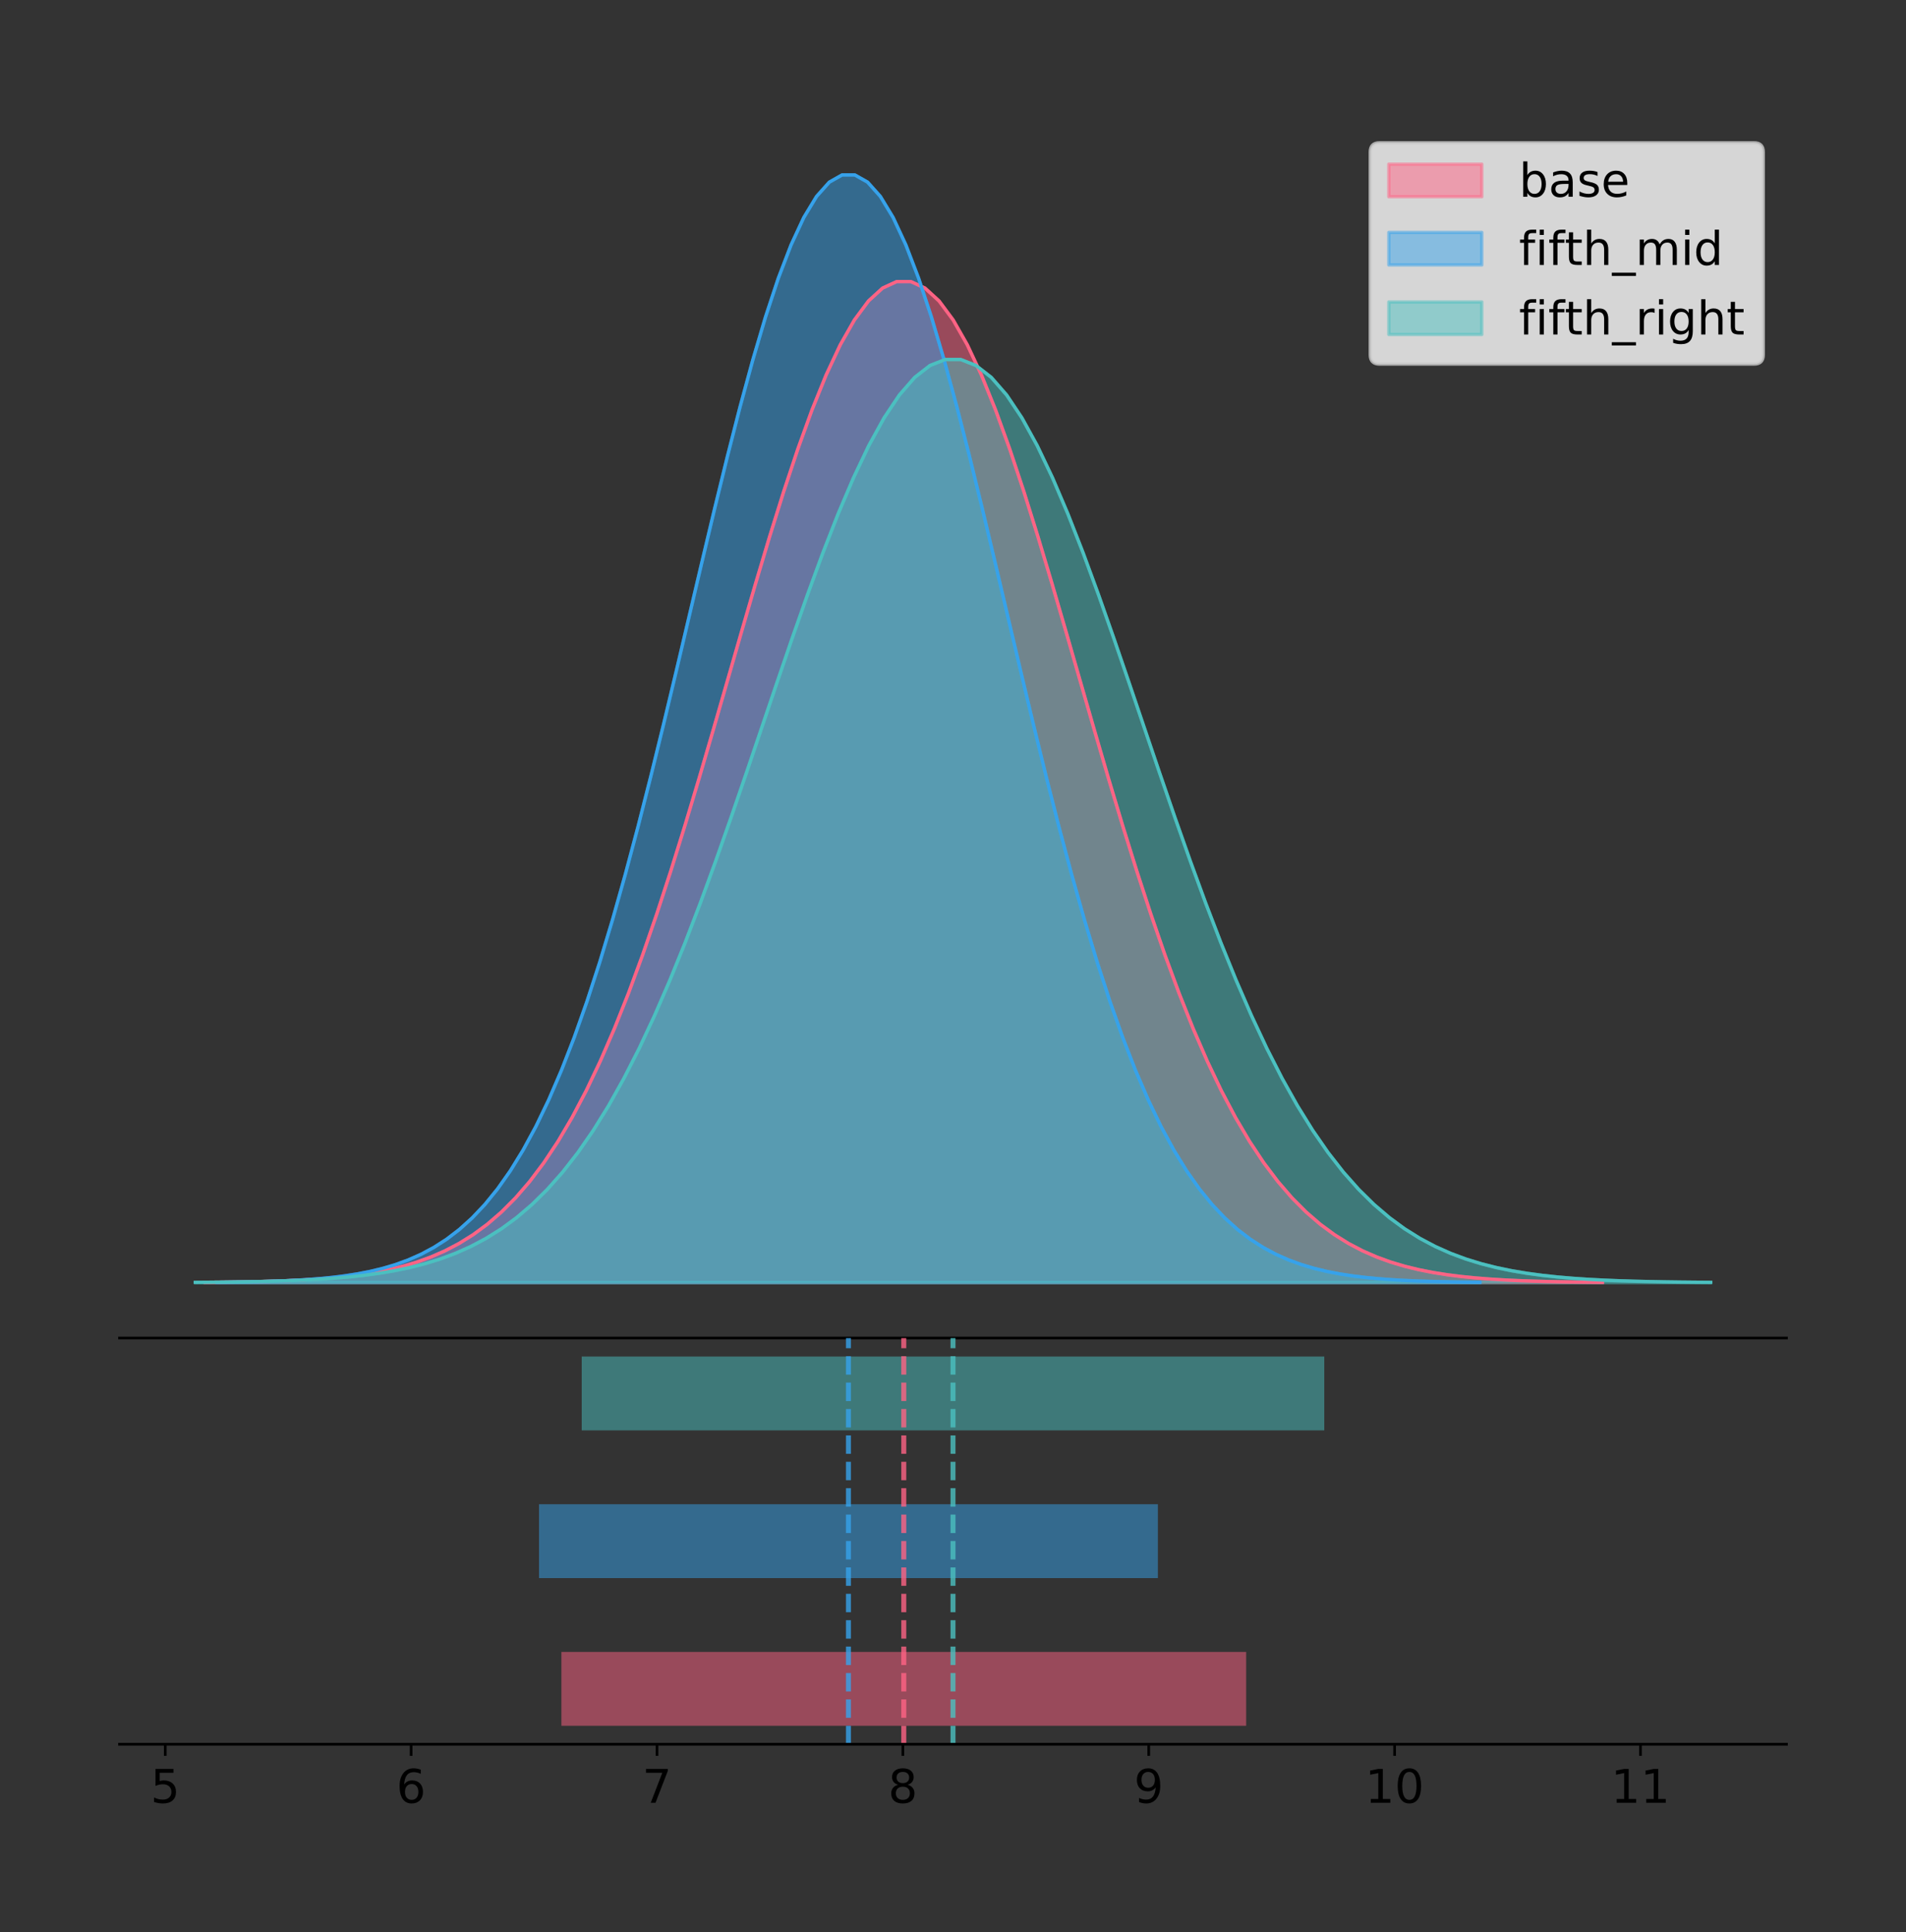 <?xml version="1.0" encoding="utf-8" standalone="no"?>
<!DOCTYPE svg PUBLIC "-//W3C//DTD SVG 1.1//EN"
  "http://www.w3.org/Graphics/SVG/1.1/DTD/svg11.dtd">
<!-- Created with matplotlib (https://matplotlib.org/) -->
<svg height="581.789pt" version="1.1" viewBox="0 0 574.2 581.789" width="574.2pt" xmlns="http://www.w3.org/2000/svg" xmlns:xlink="http://www.w3.org/1999/xlink">
 <rect x="0" y="0" width="574.2" height="581.789" fill="#333333" stroke="none"/>
 <defs>
  <style type="text/css">
*{stroke-linecap:butt;stroke-linejoin:round;}
  </style>
 </defs>
 <g id="figure_1">
  <g id="patch_1">
   <path d="M 0 581.789 
L 574.2 581.789 
L 574.2 0 
L 0 0 
z
" style="fill:none;"/>
  </g>
  <g id="axes_1">
   <g id="patch_2">
    <path d="M 36 402.93 
L 538.2 402.93 
L 538.2 36 
L 36 36 
z
" style="fill:none;"/>
   </g>
   <g id="PolyCollection_1">
    <defs>
     <path d="M 61.764 -195.538 
L 61.764 -195.639 
L 66.017 -195.677 
L 70.269 -195.729 
L 74.522 -195.797 
L 78.775 -195.888 
L 83.027 -196.008 
L 87.28 -196.164 
L 91.533 -196.367 
L 95.785 -196.628 
L 100.038 -196.963 
L 104.291 -197.388 
L 108.543 -197.925 
L 112.796 -198.597 
L 117.049 -199.433 
L 121.301 -200.465 
L 125.554 -201.731 
L 129.807 -203.27 
L 134.059 -205.129 
L 138.312 -207.358 
L 142.565 -210.01 
L 146.817 -213.142 
L 151.07 -216.812 
L 155.323 -221.08 
L 159.575 -226.005 
L 163.828 -231.643 
L 168.081 -238.045 
L 172.333 -245.257 
L 176.586 -253.314 
L 180.839 -262.24 
L 185.091 -272.044 
L 189.344 -282.717 
L 193.597 -294.233 
L 197.849 -306.543 
L 202.102 -319.575 
L 206.355 -333.236 
L 210.607 -347.406 
L 214.86 -361.944 
L 219.113 -376.687 
L 223.365 -391.453 
L 227.618 -406.043 
L 231.871 -420.247 
L 236.123 -433.849 
L 240.376 -446.629 
L 244.629 -458.373 
L 248.881 -468.875 
L 253.134 -477.947 
L 257.387 -485.421 
L 261.639 -491.155 
L 265.892 -495.041 
L 270.145 -497.003 
L 274.397 -497.003 
L 278.65 -495.041 
L 282.903 -491.155 
L 287.155 -485.421 
L 291.408 -477.947 
L 295.661 -468.875 
L 299.913 -458.373 
L 304.166 -446.629 
L 308.419 -433.849 
L 312.671 -420.247 
L 316.924 -406.043 
L 321.177 -391.453 
L 325.429 -376.687 
L 329.682 -361.944 
L 333.935 -347.406 
L 338.187 -333.236 
L 342.44 -319.575 
L 346.693 -306.543 
L 350.945 -294.233 
L 355.198 -282.717 
L 359.451 -272.044 
L 363.703 -262.24 
L 367.956 -253.314 
L 372.209 -245.257 
L 376.461 -238.045 
L 380.714 -231.643 
L 384.967 -226.005 
L 389.219 -221.08 
L 393.472 -216.812 
L 397.725 -213.142 
L 401.977 -210.01 
L 406.23 -207.358 
L 410.483 -205.129 
L 414.735 -203.27 
L 418.988 -201.731 
L 423.241 -200.465 
L 427.493 -199.433 
L 431.746 -198.597 
L 435.999 -197.925 
L 440.251 -197.388 
L 444.504 -196.963 
L 448.757 -196.628 
L 453.009 -196.367 
L 457.262 -196.164 
L 461.515 -196.008 
L 465.767 -195.888 
L 470.02 -195.797 
L 474.273 -195.729 
L 478.525 -195.677 
L 482.778 -195.639 
L 482.778 -195.538 
L 482.778 -195.538 
L 478.525 -195.538 
L 474.273 -195.538 
L 470.02 -195.538 
L 465.767 -195.538 
L 461.515 -195.538 
L 457.262 -195.538 
L 453.009 -195.538 
L 448.757 -195.538 
L 444.504 -195.538 
L 440.251 -195.538 
L 435.999 -195.538 
L 431.746 -195.538 
L 427.493 -195.538 
L 423.241 -195.538 
L 418.988 -195.538 
L 414.735 -195.538 
L 410.483 -195.538 
L 406.23 -195.538 
L 401.977 -195.538 
L 397.725 -195.538 
L 393.472 -195.538 
L 389.219 -195.538 
L 384.967 -195.538 
L 380.714 -195.538 
L 376.461 -195.538 
L 372.209 -195.538 
L 367.956 -195.538 
L 363.703 -195.538 
L 359.451 -195.538 
L 355.198 -195.538 
L 350.945 -195.538 
L 346.693 -195.538 
L 342.44 -195.538 
L 338.187 -195.538 
L 333.935 -195.538 
L 329.682 -195.538 
L 325.429 -195.538 
L 321.177 -195.538 
L 316.924 -195.538 
L 312.671 -195.538 
L 308.419 -195.538 
L 304.166 -195.538 
L 299.913 -195.538 
L 295.661 -195.538 
L 291.408 -195.538 
L 287.155 -195.538 
L 282.903 -195.538 
L 278.65 -195.538 
L 274.397 -195.538 
L 270.145 -195.538 
L 265.892 -195.538 
L 261.639 -195.538 
L 257.387 -195.538 
L 253.134 -195.538 
L 248.881 -195.538 
L 244.629 -195.538 
L 240.376 -195.538 
L 236.123 -195.538 
L 231.871 -195.538 
L 227.618 -195.538 
L 223.365 -195.538 
L 219.113 -195.538 
L 214.86 -195.538 
L 210.607 -195.538 
L 206.355 -195.538 
L 202.102 -195.538 
L 197.849 -195.538 
L 193.597 -195.538 
L 189.344 -195.538 
L 185.091 -195.538 
L 180.839 -195.538 
L 176.586 -195.538 
L 172.333 -195.538 
L 168.081 -195.538 
L 163.828 -195.538 
L 159.575 -195.538 
L 155.323 -195.538 
L 151.07 -195.538 
L 146.817 -195.538 
L 142.565 -195.538 
L 138.312 -195.538 
L 134.059 -195.538 
L 129.807 -195.538 
L 125.554 -195.538 
L 121.301 -195.538 
L 117.049 -195.538 
L 112.796 -195.538 
L 108.543 -195.538 
L 104.291 -195.538 
L 100.038 -195.538 
L 95.785 -195.538 
L 91.533 -195.538 
L 87.28 -195.538 
L 83.027 -195.538 
L 78.775 -195.538 
L 74.522 -195.538 
L 70.269 -195.538 
L 66.017 -195.538 
L 61.764 -195.538 
z
" id="m294e0a0d36" style="stroke:#ff6384;stroke-opacity:0.5;"/>
    </defs>
    <g clip-path="url(#p2e81d66674)">
     <use style="fill:#ff6384;fill-opacity:0.5;stroke:#ff6384;stroke-opacity:0.5;" x="0" xlink:href="#m294e0a0d36" y="581.789"/>
    </g>
   </g>
   <g id="PolyCollection_2">
    <defs>
     <path d="M 65.36 -195.538 
L 65.36 -195.65 
L 69.203 -195.692 
L 73.047 -195.749 
L 76.89 -195.825 
L 80.733 -195.925 
L 84.577 -196.058 
L 88.42 -196.23 
L 92.263 -196.455 
L 96.107 -196.744 
L 99.95 -197.115 
L 103.793 -197.585 
L 107.637 -198.179 
L 111.48 -198.923 
L 115.323 -199.848 
L 119.167 -200.99 
L 123.01 -202.39 
L 126.853 -204.093 
L 130.697 -206.151 
L 134.54 -208.617 
L 138.383 -211.552 
L 142.227 -215.017 
L 146.07 -219.078 
L 149.913 -223.801 
L 153.757 -229.25 
L 157.6 -235.488 
L 161.443 -242.572 
L 165.287 -250.552 
L 169.13 -259.468 
L 172.973 -269.344 
L 176.817 -280.192 
L 180.66 -292.002 
L 184.503 -304.744 
L 188.347 -318.365 
L 192.19 -332.786 
L 196.033 -347.901 
L 199.877 -363.58 
L 203.72 -379.667 
L 207.563 -395.98 
L 211.407 -412.318 
L 215.25 -428.462 
L 219.093 -444.18 
L 222.937 -459.23 
L 226.78 -473.372 
L 230.623 -486.366 
L 234.467 -497.987 
L 238.31 -508.025 
L 242.153 -516.294 
L 245.997 -522.64 
L 249.84 -526.94 
L 253.683 -529.111 
L 257.527 -529.111 
L 261.37 -526.94 
L 265.213 -522.64 
L 269.057 -516.294 
L 272.9 -508.025 
L 276.743 -497.987 
L 280.587 -486.366 
L 284.43 -473.372 
L 288.273 -459.23 
L 292.117 -444.18 
L 295.96 -428.462 
L 299.803 -412.318 
L 303.647 -395.98 
L 307.49 -379.667 
L 311.333 -363.58 
L 315.177 -347.901 
L 319.02 -332.786 
L 322.864 -318.365 
L 326.707 -304.744 
L 330.55 -292.002 
L 334.394 -280.192 
L 338.237 -269.344 
L 342.08 -259.468 
L 345.924 -250.552 
L 349.767 -242.572 
L 353.61 -235.488 
L 357.454 -229.25 
L 361.297 -223.801 
L 365.14 -219.078 
L 368.984 -215.017 
L 372.827 -211.552 
L 376.67 -208.617 
L 380.514 -206.151 
L 384.357 -204.093 
L 388.2 -202.39 
L 392.044 -200.99 
L 395.887 -199.848 
L 399.73 -198.923 
L 403.574 -198.179 
L 407.417 -197.585 
L 411.26 -197.115 
L 415.104 -196.744 
L 418.947 -196.455 
L 422.79 -196.23 
L 426.634 -196.058 
L 430.477 -195.925 
L 434.32 -195.825 
L 438.164 -195.749 
L 442.007 -195.692 
L 445.85 -195.65 
L 445.85 -195.538 
L 445.85 -195.538 
L 442.007 -195.538 
L 438.164 -195.538 
L 434.32 -195.538 
L 430.477 -195.538 
L 426.634 -195.538 
L 422.79 -195.538 
L 418.947 -195.538 
L 415.104 -195.538 
L 411.26 -195.538 
L 407.417 -195.538 
L 403.574 -195.538 
L 399.73 -195.538 
L 395.887 -195.538 
L 392.044 -195.538 
L 388.2 -195.538 
L 384.357 -195.538 
L 380.514 -195.538 
L 376.67 -195.538 
L 372.827 -195.538 
L 368.984 -195.538 
L 365.14 -195.538 
L 361.297 -195.538 
L 357.454 -195.538 
L 353.61 -195.538 
L 349.767 -195.538 
L 345.924 -195.538 
L 342.08 -195.538 
L 338.237 -195.538 
L 334.394 -195.538 
L 330.55 -195.538 
L 326.707 -195.538 
L 322.864 -195.538 
L 319.02 -195.538 
L 315.177 -195.538 
L 311.333 -195.538 
L 307.49 -195.538 
L 303.647 -195.538 
L 299.803 -195.538 
L 295.96 -195.538 
L 292.117 -195.538 
L 288.273 -195.538 
L 284.43 -195.538 
L 280.587 -195.538 
L 276.743 -195.538 
L 272.9 -195.538 
L 269.057 -195.538 
L 265.213 -195.538 
L 261.37 -195.538 
L 257.527 -195.538 
L 253.683 -195.538 
L 249.84 -195.538 
L 245.997 -195.538 
L 242.153 -195.538 
L 238.31 -195.538 
L 234.467 -195.538 
L 230.623 -195.538 
L 226.78 -195.538 
L 222.937 -195.538 
L 219.093 -195.538 
L 215.25 -195.538 
L 211.407 -195.538 
L 207.563 -195.538 
L 203.72 -195.538 
L 199.877 -195.538 
L 196.033 -195.538 
L 192.19 -195.538 
L 188.347 -195.538 
L 184.503 -195.538 
L 180.66 -195.538 
L 176.817 -195.538 
L 172.973 -195.538 
L 169.13 -195.538 
L 165.287 -195.538 
L 161.443 -195.538 
L 157.6 -195.538 
L 153.757 -195.538 
L 149.913 -195.538 
L 146.07 -195.538 
L 142.227 -195.538 
L 138.383 -195.538 
L 134.54 -195.538 
L 130.697 -195.538 
L 126.853 -195.538 
L 123.01 -195.538 
L 119.167 -195.538 
L 115.323 -195.538 
L 111.48 -195.538 
L 107.637 -195.538 
L 103.793 -195.538 
L 99.95 -195.538 
L 96.107 -195.538 
L 92.263 -195.538 
L 88.42 -195.538 
L 84.577 -195.538 
L 80.733 -195.538 
L 76.89 -195.538 
L 73.047 -195.538 
L 69.203 -195.538 
L 65.36 -195.538 
z
" id="m275ec0fa7c" style="stroke:#36a2eb;stroke-opacity:0.5;"/>
    </defs>
    <g clip-path="url(#p2e81d66674)">
     <use style="fill:#36a2eb;fill-opacity:0.5;stroke:#36a2eb;stroke-opacity:0.5;" x="0" xlink:href="#m275ec0fa7c" y="581.789"/>
    </g>
   </g>
   <g id="PolyCollection_3">
    <defs>
     <path d="M 58.827 -195.538 
L 58.827 -195.631 
L 63.439 -195.667 
L 68.05 -195.714 
L 72.662 -195.777 
L 77.274 -195.861 
L 81.885 -195.971 
L 86.497 -196.115 
L 91.108 -196.302 
L 95.72 -196.543 
L 100.331 -196.852 
L 104.943 -197.244 
L 109.555 -197.739 
L 114.166 -198.359 
L 118.778 -199.13 
L 123.389 -200.082 
L 128.001 -201.249 
L 132.612 -202.668 
L 137.224 -204.383 
L 141.836 -206.438 
L 146.447 -208.884 
L 151.059 -211.772 
L 155.67 -215.157 
L 160.282 -219.092 
L 164.893 -223.634 
L 169.505 -228.833 
L 174.117 -234.737 
L 178.728 -241.388 
L 183.34 -248.818 
L 187.951 -257.049 
L 192.563 -266.09 
L 197.174 -275.932 
L 201.786 -286.552 
L 206.398 -297.904 
L 211.009 -309.922 
L 215.621 -322.519 
L 220.232 -335.587 
L 224.844 -348.993 
L 229.455 -362.589 
L 234.067 -376.205 
L 238.679 -389.66 
L 243.29 -402.759 
L 247.902 -415.302 
L 252.513 -427.088 
L 257.125 -437.918 
L 261.736 -447.602 
L 266.348 -455.968 
L 270.96 -462.86 
L 275.571 -468.148 
L 280.183 -471.732 
L 284.794 -473.542 
L 289.406 -473.542 
L 294.017 -471.732 
L 298.629 -468.148 
L 303.24 -462.86 
L 307.852 -455.968 
L 312.464 -447.602 
L 317.075 -437.918 
L 321.687 -427.088 
L 326.298 -415.302 
L 330.91 -402.759 
L 335.521 -389.66 
L 340.133 -376.205 
L 344.745 -362.589 
L 349.356 -348.993 
L 353.968 -335.587 
L 358.579 -322.519 
L 363.191 -309.922 
L 367.802 -297.904 
L 372.414 -286.552 
L 377.026 -275.932 
L 381.637 -266.09 
L 386.249 -257.049 
L 390.86 -248.818 
L 395.472 -241.388 
L 400.083 -234.737 
L 404.695 -228.833 
L 409.307 -223.634 
L 413.918 -219.092 
L 418.53 -215.157 
L 423.141 -211.772 
L 427.753 -208.884 
L 432.364 -206.438 
L 436.976 -204.383 
L 441.588 -202.668 
L 446.199 -201.249 
L 450.811 -200.082 
L 455.422 -199.13 
L 460.034 -198.359 
L 464.645 -197.739 
L 469.257 -197.244 
L 473.869 -196.852 
L 478.48 -196.543 
L 483.092 -196.302 
L 487.703 -196.115 
L 492.315 -195.971 
L 496.926 -195.861 
L 501.538 -195.777 
L 506.15 -195.714 
L 510.761 -195.667 
L 515.373 -195.631 
L 515.373 -195.538 
L 515.373 -195.538 
L 510.761 -195.538 
L 506.15 -195.538 
L 501.538 -195.538 
L 496.926 -195.538 
L 492.315 -195.538 
L 487.703 -195.538 
L 483.092 -195.538 
L 478.48 -195.538 
L 473.869 -195.538 
L 469.257 -195.538 
L 464.645 -195.538 
L 460.034 -195.538 
L 455.422 -195.538 
L 450.811 -195.538 
L 446.199 -195.538 
L 441.588 -195.538 
L 436.976 -195.538 
L 432.364 -195.538 
L 427.753 -195.538 
L 423.141 -195.538 
L 418.53 -195.538 
L 413.918 -195.538 
L 409.307 -195.538 
L 404.695 -195.538 
L 400.083 -195.538 
L 395.472 -195.538 
L 390.86 -195.538 
L 386.249 -195.538 
L 381.637 -195.538 
L 377.026 -195.538 
L 372.414 -195.538 
L 367.802 -195.538 
L 363.191 -195.538 
L 358.579 -195.538 
L 353.968 -195.538 
L 349.356 -195.538 
L 344.745 -195.538 
L 340.133 -195.538 
L 335.521 -195.538 
L 330.91 -195.538 
L 326.298 -195.538 
L 321.687 -195.538 
L 317.075 -195.538 
L 312.464 -195.538 
L 307.852 -195.538 
L 303.24 -195.538 
L 298.629 -195.538 
L 294.017 -195.538 
L 289.406 -195.538 
L 284.794 -195.538 
L 280.183 -195.538 
L 275.571 -195.538 
L 270.96 -195.538 
L 266.348 -195.538 
L 261.736 -195.538 
L 257.125 -195.538 
L 252.513 -195.538 
L 247.902 -195.538 
L 243.29 -195.538 
L 238.679 -195.538 
L 234.067 -195.538 
L 229.455 -195.538 
L 224.844 -195.538 
L 220.232 -195.538 
L 215.621 -195.538 
L 211.009 -195.538 
L 206.398 -195.538 
L 201.786 -195.538 
L 197.174 -195.538 
L 192.563 -195.538 
L 187.951 -195.538 
L 183.34 -195.538 
L 178.728 -195.538 
L 174.117 -195.538 
L 169.505 -195.538 
L 164.893 -195.538 
L 160.282 -195.538 
L 155.67 -195.538 
L 151.059 -195.538 
L 146.447 -195.538 
L 141.836 -195.538 
L 137.224 -195.538 
L 132.612 -195.538 
L 128.001 -195.538 
L 123.389 -195.538 
L 118.778 -195.538 
L 114.166 -195.538 
L 109.555 -195.538 
L 104.943 -195.538 
L 100.331 -195.538 
L 95.72 -195.538 
L 91.108 -195.538 
L 86.497 -195.538 
L 81.885 -195.538 
L 77.274 -195.538 
L 72.662 -195.538 
L 68.05 -195.538 
L 63.439 -195.538 
L 58.827 -195.538 
z
" id="mfcdd543116" style="stroke:#4bc0c0;stroke-opacity:0.5;"/>
    </defs>
    <g clip-path="url(#p2e81d66674)">
     <use style="fill:#4bc0c0;fill-opacity:0.5;stroke:#4bc0c0;stroke-opacity:0.5;" x="0" xlink:href="#mfcdd543116" y="581.789"/>
    </g>
   </g>
   <g id="line2d_1">
    <path clip-path="url(#p2e81d66674)" d="M 61.764 386.15 
L 66.017 386.112 
L 70.269 386.061 
L 74.522 385.992 
L 78.775 385.901 
L 83.027 385.782 
L 87.28 385.626 
L 91.533 385.423 
L 95.785 385.161 
L 100.038 384.826 
L 104.291 384.401 
L 108.543 383.865 
L 112.796 383.192 
L 117.049 382.356 
L 121.301 381.324 
L 125.554 380.059 
L 129.807 378.519 
L 134.059 376.66 
L 138.312 374.431 
L 142.565 371.779 
L 146.817 368.647 
L 151.07 364.977 
L 155.323 360.709 
L 159.575 355.784 
L 163.828 350.147 
L 168.081 343.744 
L 172.333 336.532 
L 176.586 328.475 
L 180.839 319.549 
L 185.091 309.746 
L 189.344 299.072 
L 193.597 287.556 
L 197.849 275.247 
L 202.102 262.214 
L 206.355 248.554 
L 210.607 234.383 
L 214.86 219.845 
L 219.113 205.102 
L 223.365 190.337 
L 227.618 175.747 
L 231.871 161.542 
L 236.123 147.94 
L 240.376 135.16 
L 244.629 123.416 
L 248.881 112.914 
L 253.134 103.842 
L 257.387 96.369 
L 261.639 90.634 
L 265.892 86.748 
L 270.145 84.786 
L 274.397 84.786 
L 278.65 86.748 
L 282.903 90.634 
L 287.155 96.369 
L 291.408 103.842 
L 295.661 112.914 
L 299.913 123.416 
L 304.166 135.16 
L 308.419 147.94 
L 312.671 161.542 
L 316.924 175.747 
L 321.177 190.337 
L 325.429 205.102 
L 329.682 219.845 
L 333.935 234.383 
L 338.187 248.554 
L 342.44 262.214 
L 346.693 275.247 
L 350.945 287.556 
L 355.198 299.072 
L 359.451 309.746 
L 363.703 319.549 
L 367.956 328.475 
L 372.209 336.532 
L 376.461 343.744 
L 380.714 350.147 
L 384.967 355.784 
L 389.219 360.709 
L 393.472 364.977 
L 397.725 368.647 
L 401.977 371.779 
L 406.23 374.431 
L 410.483 376.66 
L 414.735 378.519 
L 418.988 380.059 
L 423.241 381.324 
L 427.493 382.356 
L 431.746 383.192 
L 435.999 383.865 
L 440.251 384.401 
L 444.504 384.826 
L 448.757 385.161 
L 453.009 385.423 
L 457.262 385.626 
L 461.515 385.782 
L 465.767 385.901 
L 470.02 385.992 
L 474.273 386.061 
L 478.525 386.112 
L 482.778 386.15 
" style="fill:none;stroke:#ff6384;stroke-linecap:square;"/>
   </g>
   <g id="line2d_2">
    <path clip-path="url(#p2e81d66674)" d="M 65.36 386.139 
L 69.203 386.097 
L 73.047 386.04 
L 76.89 385.965 
L 80.733 385.864 
L 84.577 385.732 
L 88.42 385.559 
L 92.263 385.334 
L 96.107 385.045 
L 99.95 384.675 
L 103.793 384.204 
L 107.637 383.61 
L 111.48 382.867 
L 115.323 381.941 
L 119.167 380.799 
L 123.01 379.399 
L 126.853 377.696 
L 130.697 375.639 
L 134.54 373.172 
L 138.383 370.238 
L 142.227 366.772 
L 146.07 362.711 
L 149.913 357.989 
L 153.757 352.539 
L 157.6 346.301 
L 161.443 339.217 
L 165.287 331.237 
L 169.13 322.322 
L 172.973 312.445 
L 176.817 301.597 
L 180.66 289.787 
L 184.503 277.045 
L 188.347 263.424 
L 192.19 249.004 
L 196.033 233.888 
L 199.877 218.209 
L 203.72 202.123 
L 207.563 185.809 
L 211.407 169.471 
L 215.25 153.327 
L 219.093 137.61 
L 222.937 122.559 
L 226.78 108.418 
L 230.623 95.423 
L 234.467 83.803 
L 238.31 73.765 
L 242.153 65.495 
L 245.997 59.15 
L 249.84 54.85 
L 253.683 52.679 
L 257.527 52.679 
L 261.37 54.85 
L 265.213 59.15 
L 269.057 65.495 
L 272.9 73.765 
L 276.743 83.803 
L 280.587 95.423 
L 284.43 108.418 
L 288.273 122.559 
L 292.117 137.61 
L 295.96 153.327 
L 299.803 169.471 
L 303.647 185.809 
L 307.49 202.123 
L 311.333 218.209 
L 315.177 233.888 
L 319.02 249.004 
L 322.864 263.424 
L 326.707 277.045 
L 330.55 289.787 
L 334.394 301.597 
L 338.237 312.445 
L 342.08 322.322 
L 345.924 331.237 
L 349.767 339.217 
L 353.61 346.301 
L 357.454 352.539 
L 361.297 357.989 
L 365.14 362.711 
L 368.984 366.772 
L 372.827 370.238 
L 376.67 373.172 
L 380.514 375.639 
L 384.357 377.696 
L 388.2 379.399 
L 392.044 380.799 
L 395.887 381.941 
L 399.73 382.867 
L 403.574 383.61 
L 407.417 384.204 
L 411.26 384.675 
L 415.104 385.045 
L 418.947 385.334 
L 422.79 385.559 
L 426.634 385.732 
L 430.477 385.864 
L 434.32 385.965 
L 438.164 386.04 
L 442.007 386.097 
L 445.85 386.139 
" style="fill:none;stroke:#36a2eb;stroke-linecap:square;"/>
   </g>
   <g id="line2d_3">
    <path clip-path="url(#p2e81d66674)" d="M 58.827 386.158 
L 63.439 386.123 
L 68.05 386.076 
L 72.662 386.012 
L 77.274 385.929 
L 81.885 385.818 
L 86.497 385.674 
L 91.108 385.487 
L 95.72 385.246 
L 100.331 384.937 
L 104.943 384.545 
L 109.555 384.05 
L 114.166 383.43 
L 118.778 382.659 
L 123.389 381.708 
L 128.001 380.541 
L 132.612 379.121 
L 137.224 377.407 
L 141.836 375.351 
L 146.447 372.905 
L 151.059 370.017 
L 155.67 366.633 
L 160.282 362.697 
L 164.893 358.155 
L 169.505 352.957 
L 174.117 347.052 
L 178.728 340.402 
L 183.34 332.972 
L 187.951 324.74 
L 192.563 315.7 
L 197.174 305.857 
L 201.786 295.237 
L 206.398 283.886 
L 211.009 271.867 
L 215.621 259.27 
L 220.232 246.203 
L 224.844 232.796 
L 229.455 219.201 
L 234.067 205.584 
L 238.679 192.129 
L 243.29 179.03 
L 247.902 166.487 
L 252.513 154.702 
L 257.125 143.872 
L 261.736 134.187 
L 266.348 125.821 
L 270.96 118.929 
L 275.571 113.641 
L 280.183 110.057 
L 284.794 108.248 
L 289.406 108.248 
L 294.017 110.057 
L 298.629 113.641 
L 303.24 118.929 
L 307.852 125.821 
L 312.464 134.187 
L 317.075 143.872 
L 321.687 154.702 
L 326.298 166.487 
L 330.91 179.03 
L 335.521 192.129 
L 340.133 205.584 
L 344.745 219.201 
L 349.356 232.796 
L 353.968 246.203 
L 358.579 259.27 
L 363.191 271.867 
L 367.802 283.886 
L 372.414 295.237 
L 377.026 305.857 
L 381.637 315.7 
L 386.249 324.74 
L 390.86 332.972 
L 395.472 340.402 
L 400.083 347.052 
L 404.695 352.957 
L 409.307 358.155 
L 413.918 362.697 
L 418.53 366.633 
L 423.141 370.017 
L 427.753 372.905 
L 432.364 375.351 
L 436.976 377.407 
L 441.588 379.121 
L 446.199 380.541 
L 450.811 381.708 
L 455.422 382.659 
L 460.034 383.43 
L 464.645 384.05 
L 469.257 384.545 
L 473.869 384.937 
L 478.48 385.246 
L 483.092 385.487 
L 487.703 385.674 
L 492.315 385.818 
L 496.926 385.929 
L 501.538 386.012 
L 506.15 386.076 
L 510.761 386.123 
L 515.373 386.158 
" style="fill:none;stroke:#4bc0c0;stroke-linecap:square;"/>
   </g>
   <g id="patch_3">
    <path d="M 36 402.93 
L 538.2 402.93 
" style="fill:none;stroke:#000000;stroke-linecap:square;stroke-linejoin:miter;stroke-width:0.8;"/>
   </g>
   <g id="legend_1">
    <g id="patch_4">
     <path d="M 415.602 109.627 
L 528.4 109.627 
Q 531.2 109.627 531.2 106.827 
L 531.2 45.8 
Q 531.2 43 528.4 43 
L 415.602 43 
Q 412.802 43 412.802 45.8 
L 412.802 106.827 
Q 412.802 109.627 415.602 109.627 
z
" style="fill:#ffffff;opacity:0.8;stroke:#cccccc;stroke-linejoin:miter;"/>
    </g>
    <g id="patch_5">
     <path d="M 418.402 59.238 
L 446.402 59.238 
L 446.402 49.438 
L 418.402 49.438 
z
" style="fill:#ff6384;opacity:0.5;stroke:#ff6384;stroke-linejoin:miter;"/>
    </g>
    <g id="text_1">
     <!-- base -->
     <defs>
      <path d="M 48.688 27.297 
Q 48.688 37.203 44.609 42.844 
Q 40.531 48.484 33.406 48.484 
Q 26.266 48.484 22.188 42.844 
Q 18.109 37.203 18.109 27.297 
Q 18.109 17.391 22.188 11.75 
Q 26.266 6.109 33.406 6.109 
Q 40.531 6.109 44.609 11.75 
Q 48.688 17.391 48.688 27.297 
z
M 18.109 46.391 
Q 20.953 51.266 25.266 53.625 
Q 29.594 56 35.594 56 
Q 45.562 56 51.781 48.094 
Q 58.016 40.188 58.016 27.297 
Q 58.016 14.406 51.781 6.484 
Q 45.562 -1.422 35.594 -1.422 
Q 29.594 -1.422 25.266 0.953 
Q 20.953 3.328 18.109 8.203 
L 18.109 0 
L 9.078 0 
L 9.078 75.984 
L 18.109 75.984 
z
" id="DejaVuSans-98"/>
      <path d="M 34.281 27.484 
Q 23.391 27.484 19.188 25 
Q 14.984 22.516 14.984 16.5 
Q 14.984 11.719 18.141 8.906 
Q 21.297 6.109 26.703 6.109 
Q 34.188 6.109 38.703 11.406 
Q 43.219 16.703 43.219 25.484 
L 43.219 27.484 
z
M 52.203 31.203 
L 52.203 0 
L 43.219 0 
L 43.219 8.297 
Q 40.141 3.328 35.547 0.953 
Q 30.953 -1.422 24.312 -1.422 
Q 15.922 -1.422 10.953 3.297 
Q 6 8.016 6 15.922 
Q 6 25.141 12.172 29.828 
Q 18.359 34.516 30.609 34.516 
L 43.219 34.516 
L 43.219 35.406 
Q 43.219 41.609 39.141 45 
Q 35.062 48.391 27.688 48.391 
Q 23 48.391 18.547 47.266 
Q 14.109 46.141 10.016 43.891 
L 10.016 52.203 
Q 14.938 54.109 19.578 55.047 
Q 24.219 56 28.609 56 
Q 40.484 56 46.344 49.844 
Q 52.203 43.703 52.203 31.203 
z
" id="DejaVuSans-97"/>
      <path d="M 44.281 53.078 
L 44.281 44.578 
Q 40.484 46.531 36.375 47.5 
Q 32.281 48.484 27.875 48.484 
Q 21.188 48.484 17.844 46.438 
Q 14.5 44.391 14.5 40.281 
Q 14.5 37.156 16.891 35.375 
Q 19.281 33.594 26.516 31.984 
L 29.594 31.297 
Q 39.156 29.25 43.188 25.516 
Q 47.219 21.781 47.219 15.094 
Q 47.219 7.469 41.188 3.016 
Q 35.156 -1.422 24.609 -1.422 
Q 20.219 -1.422 15.453 -0.562 
Q 10.688 0.297 5.422 2 
L 5.422 11.281 
Q 10.406 8.688 15.234 7.391 
Q 20.062 6.109 24.812 6.109 
Q 31.156 6.109 34.562 8.281 
Q 37.984 10.453 37.984 14.406 
Q 37.984 18.062 35.516 20.016 
Q 33.062 21.969 24.703 23.781 
L 21.578 24.516 
Q 13.234 26.266 9.516 29.906 
Q 5.812 33.547 5.812 39.891 
Q 5.812 47.609 11.281 51.797 
Q 16.75 56 26.812 56 
Q 31.781 56 36.172 55.266 
Q 40.578 54.547 44.281 53.078 
z
" id="DejaVuSans-115"/>
      <path d="M 56.203 29.594 
L 56.203 25.203 
L 14.891 25.203 
Q 15.484 15.922 20.484 11.062 
Q 25.484 6.203 34.422 6.203 
Q 39.594 6.203 44.453 7.469 
Q 49.312 8.734 54.109 11.281 
L 54.109 2.781 
Q 49.266 0.734 44.188 -0.344 
Q 39.109 -1.422 33.891 -1.422 
Q 20.797 -1.422 13.156 6.188 
Q 5.516 13.812 5.516 26.812 
Q 5.516 40.234 12.766 48.109 
Q 20.016 56 32.328 56 
Q 43.359 56 49.781 48.891 
Q 56.203 41.797 56.203 29.594 
z
M 47.219 32.234 
Q 47.125 39.594 43.094 43.984 
Q 39.062 48.391 32.422 48.391 
Q 24.906 48.391 20.391 44.141 
Q 15.875 39.891 15.188 32.172 
z
" id="DejaVuSans-101"/>
     </defs>
     <g transform="translate(457.602 59.238)scale(0.14 -0.14)">
      <use xlink:href="#DejaVuSans-98"/>
      <use x="63.477" xlink:href="#DejaVuSans-97"/>
      <use x="124.756" xlink:href="#DejaVuSans-115"/>
      <use x="176.855" xlink:href="#DejaVuSans-101"/>
     </g>
    </g>
    <g id="patch_6">
     <path d="M 418.402 79.787 
L 446.402 79.787 
L 446.402 69.987 
L 418.402 69.987 
z
" style="fill:#36a2eb;opacity:0.5;stroke:#36a2eb;stroke-linejoin:miter;"/>
    </g>
    <g id="text_2">
     <!-- fifth_mid -->
     <defs>
      <path d="M 37.109 75.984 
L 37.109 68.5 
L 28.516 68.5 
Q 23.688 68.5 21.797 66.547 
Q 19.922 64.594 19.922 59.516 
L 19.922 54.688 
L 34.719 54.688 
L 34.719 47.703 
L 19.922 47.703 
L 19.922 0 
L 10.891 0 
L 10.891 47.703 
L 2.297 47.703 
L 2.297 54.688 
L 10.891 54.688 
L 10.891 58.5 
Q 10.891 67.625 15.141 71.797 
Q 19.391 75.984 28.609 75.984 
z
" id="DejaVuSans-102"/>
      <path d="M 9.422 54.688 
L 18.406 54.688 
L 18.406 0 
L 9.422 0 
z
M 9.422 75.984 
L 18.406 75.984 
L 18.406 64.594 
L 9.422 64.594 
z
" id="DejaVuSans-105"/>
      <path d="M 18.312 70.219 
L 18.312 54.688 
L 36.812 54.688 
L 36.812 47.703 
L 18.312 47.703 
L 18.312 18.016 
Q 18.312 11.328 20.141 9.422 
Q 21.969 7.516 27.594 7.516 
L 36.812 7.516 
L 36.812 0 
L 27.594 0 
Q 17.188 0 13.234 3.875 
Q 9.281 7.766 9.281 18.016 
L 9.281 47.703 
L 2.688 47.703 
L 2.688 54.688 
L 9.281 54.688 
L 9.281 70.219 
z
" id="DejaVuSans-116"/>
      <path d="M 54.891 33.016 
L 54.891 0 
L 45.906 0 
L 45.906 32.719 
Q 45.906 40.484 42.875 44.328 
Q 39.844 48.188 33.797 48.188 
Q 26.516 48.188 22.312 43.547 
Q 18.109 38.922 18.109 30.906 
L 18.109 0 
L 9.078 0 
L 9.078 75.984 
L 18.109 75.984 
L 18.109 46.188 
Q 21.344 51.125 25.703 53.562 
Q 30.078 56 35.797 56 
Q 45.219 56 50.047 50.172 
Q 54.891 44.344 54.891 33.016 
z
" id="DejaVuSans-104"/>
      <path d="M 50.984 -16.609 
L 50.984 -23.578 
L -0.984 -23.578 
L -0.984 -16.609 
z
" id="DejaVuSans-95"/>
      <path d="M 52 44.188 
Q 55.375 50.25 60.062 53.125 
Q 64.75 56 71.094 56 
Q 79.641 56 84.281 50.016 
Q 88.922 44.047 88.922 33.016 
L 88.922 0 
L 79.891 0 
L 79.891 32.719 
Q 79.891 40.578 77.094 44.375 
Q 74.312 48.188 68.609 48.188 
Q 61.625 48.188 57.562 43.547 
Q 53.516 38.922 53.516 30.906 
L 53.516 0 
L 44.484 0 
L 44.484 32.719 
Q 44.484 40.625 41.703 44.406 
Q 38.922 48.188 33.109 48.188 
Q 26.219 48.188 22.156 43.531 
Q 18.109 38.875 18.109 30.906 
L 18.109 0 
L 9.078 0 
L 9.078 54.688 
L 18.109 54.688 
L 18.109 46.188 
Q 21.188 51.219 25.484 53.609 
Q 29.781 56 35.688 56 
Q 41.656 56 45.828 52.969 
Q 50 49.953 52 44.188 
z
" id="DejaVuSans-109"/>
      <path d="M 45.406 46.391 
L 45.406 75.984 
L 54.391 75.984 
L 54.391 0 
L 45.406 0 
L 45.406 8.203 
Q 42.578 3.328 38.25 0.953 
Q 33.938 -1.422 27.875 -1.422 
Q 17.969 -1.422 11.734 6.484 
Q 5.516 14.406 5.516 27.297 
Q 5.516 40.188 11.734 48.094 
Q 17.969 56 27.875 56 
Q 33.938 56 38.25 53.625 
Q 42.578 51.266 45.406 46.391 
z
M 14.797 27.297 
Q 14.797 17.391 18.875 11.75 
Q 22.953 6.109 30.078 6.109 
Q 37.203 6.109 41.297 11.75 
Q 45.406 17.391 45.406 27.297 
Q 45.406 37.203 41.297 42.844 
Q 37.203 48.484 30.078 48.484 
Q 22.953 48.484 18.875 42.844 
Q 14.797 37.203 14.797 27.297 
z
" id="DejaVuSans-100"/>
     </defs>
     <g transform="translate(457.602 79.787)scale(0.14 -0.14)">
      <use xlink:href="#DejaVuSans-102"/>
      <use x="35.205" xlink:href="#DejaVuSans-105"/>
      <use x="62.988" xlink:href="#DejaVuSans-102"/>
      <use x="98.178" xlink:href="#DejaVuSans-116"/>
      <use x="137.387" xlink:href="#DejaVuSans-104"/>
      <use x="200.766" xlink:href="#DejaVuSans-95"/>
      <use x="250.766" xlink:href="#DejaVuSans-109"/>
      <use x="348.178" xlink:href="#DejaVuSans-105"/>
      <use x="375.961" xlink:href="#DejaVuSans-100"/>
     </g>
    </g>
    <g id="patch_7">
     <path d="M 418.402 100.726 
L 446.402 100.726 
L 446.402 90.926 
L 418.402 90.926 
z
" style="fill:#4bc0c0;opacity:0.5;stroke:#4bc0c0;stroke-linejoin:miter;"/>
    </g>
    <g id="text_3">
     <!-- fifth_right -->
     <defs>
      <path d="M 41.109 46.297 
Q 39.594 47.172 37.812 47.578 
Q 36.031 48 33.891 48 
Q 26.266 48 22.188 43.047 
Q 18.109 38.094 18.109 28.812 
L 18.109 0 
L 9.078 0 
L 9.078 54.688 
L 18.109 54.688 
L 18.109 46.188 
Q 20.953 51.172 25.484 53.578 
Q 30.031 56 36.531 56 
Q 37.453 56 38.578 55.875 
Q 39.703 55.766 41.062 55.516 
z
" id="DejaVuSans-114"/>
      <path d="M 45.406 27.984 
Q 45.406 37.75 41.375 43.109 
Q 37.359 48.484 30.078 48.484 
Q 22.859 48.484 18.828 43.109 
Q 14.797 37.75 14.797 27.984 
Q 14.797 18.266 18.828 12.891 
Q 22.859 7.516 30.078 7.516 
Q 37.359 7.516 41.375 12.891 
Q 45.406 18.266 45.406 27.984 
z
M 54.391 6.781 
Q 54.391 -7.172 48.188 -13.984 
Q 42 -20.797 29.203 -20.797 
Q 24.469 -20.797 20.266 -20.094 
Q 16.062 -19.391 12.109 -17.922 
L 12.109 -9.188 
Q 16.062 -11.328 19.922 -12.344 
Q 23.781 -13.375 27.781 -13.375 
Q 36.625 -13.375 41.016 -8.766 
Q 45.406 -4.156 45.406 5.172 
L 45.406 9.625 
Q 42.625 4.781 38.281 2.391 
Q 33.938 0 27.875 0 
Q 17.828 0 11.672 7.656 
Q 5.516 15.328 5.516 27.984 
Q 5.516 40.672 11.672 48.328 
Q 17.828 56 27.875 56 
Q 33.938 56 38.281 53.609 
Q 42.625 51.219 45.406 46.391 
L 45.406 54.688 
L 54.391 54.688 
z
" id="DejaVuSans-103"/>
     </defs>
     <g transform="translate(457.602 100.726)scale(0.14 -0.14)">
      <use xlink:href="#DejaVuSans-102"/>
      <use x="35.205" xlink:href="#DejaVuSans-105"/>
      <use x="62.988" xlink:href="#DejaVuSans-102"/>
      <use x="98.178" xlink:href="#DejaVuSans-116"/>
      <use x="137.387" xlink:href="#DejaVuSans-104"/>
      <use x="200.766" xlink:href="#DejaVuSans-95"/>
      <use x="250.766" xlink:href="#DejaVuSans-114"/>
      <use x="291.879" xlink:href="#DejaVuSans-105"/>
      <use x="319.662" xlink:href="#DejaVuSans-103"/>
      <use x="383.139" xlink:href="#DejaVuSans-104"/>
      <use x="446.518" xlink:href="#DejaVuSans-116"/>
     </g>
    </g>
   </g>
  </g>
  <g id="axes_2">
   <g id="patch_8">
    <path d="M 36 525.24 
L 538.2 525.24 
L 538.2 402.93 
L 36 402.93 
z
" style="fill:none;"/>
   </g>
   <g id="patch_9">
    <path clip-path="url(#p36ba37791f)" d="M 169.123 519.68 
L 375.42 519.68 
L 375.42 497.442 
L 169.123 497.442 
z
" style="fill:#ff6384;opacity:0.5;"/>
   </g>
   <g id="patch_10">
    <path clip-path="url(#p36ba37791f)" d="M 162.385 475.204 
L 348.825 475.204 
L 348.825 452.966 
L 162.385 452.966 
z
" style="fill:#36a2eb;opacity:0.5;"/>
   </g>
   <g id="patch_11">
    <path clip-path="url(#p36ba37791f)" d="M 175.246 430.728 
L 398.954 430.728 
L 398.954 408.49 
L 175.246 408.49 
z
" style="fill:#4bc0c0;opacity:0.5;"/>
   </g>
   <g id="matplotlib.axis_1">
    <g id="xtick_1">
     <g id="line2d_4">
      <defs>
       <path d="M 0 0 
L 0 3.5 
" id="m4a766a5485" style="stroke:#000000;stroke-width:0.8;"/>
      </defs>
      <g>
       <use style="stroke:#000000;stroke-width:0.8;" x="49.785" xlink:href="#m4a766a5485" y="525.24"/>
      </g>
     </g>
     <g id="text_4">
      <!-- 5 -->
      <defs>
       <path d="M 10.797 72.906 
L 49.516 72.906 
L 49.516 64.594 
L 19.828 64.594 
L 19.828 46.734 
Q 21.969 47.469 24.109 47.828 
Q 26.266 48.188 28.422 48.188 
Q 40.625 48.188 47.75 41.5 
Q 54.891 34.812 54.891 23.391 
Q 54.891 11.625 47.562 5.094 
Q 40.234 -1.422 26.906 -1.422 
Q 22.312 -1.422 17.547 -0.641 
Q 12.797 0.141 7.719 1.703 
L 7.719 11.625 
Q 12.109 9.234 16.797 8.062 
Q 21.484 6.891 26.703 6.891 
Q 35.156 6.891 40.078 11.328 
Q 45.016 15.766 45.016 23.391 
Q 45.016 31 40.078 35.438 
Q 35.156 39.891 26.703 39.891 
Q 22.75 39.891 18.812 39.016 
Q 14.891 38.141 10.797 36.281 
z
" id="DejaVuSans-53"/>
      </defs>
      <g transform="translate(45.331 542.878)scale(0.14 -0.14)">
       <use xlink:href="#DejaVuSans-53"/>
      </g>
     </g>
    </g>
    <g id="xtick_2">
     <g id="line2d_5">
      <g>
       <use style="stroke:#000000;stroke-width:0.8;" x="123.855" xlink:href="#m4a766a5485" y="525.24"/>
      </g>
     </g>
     <g id="text_5">
      <!-- 6 -->
      <defs>
       <path d="M 33.016 40.375 
Q 26.375 40.375 22.484 35.828 
Q 18.609 31.297 18.609 23.391 
Q 18.609 15.531 22.484 10.953 
Q 26.375 6.391 33.016 6.391 
Q 39.656 6.391 43.531 10.953 
Q 47.406 15.531 47.406 23.391 
Q 47.406 31.297 43.531 35.828 
Q 39.656 40.375 33.016 40.375 
z
M 52.594 71.297 
L 52.594 62.312 
Q 48.875 64.062 45.094 64.984 
Q 41.312 65.922 37.594 65.922 
Q 27.828 65.922 22.672 59.328 
Q 17.531 52.734 16.797 39.406 
Q 19.672 43.656 24.016 45.922 
Q 28.375 48.188 33.594 48.188 
Q 44.578 48.188 50.953 41.516 
Q 57.328 34.859 57.328 23.391 
Q 57.328 12.156 50.688 5.359 
Q 44.047 -1.422 33.016 -1.422 
Q 20.359 -1.422 13.672 8.266 
Q 6.984 17.969 6.984 36.375 
Q 6.984 53.656 15.188 63.938 
Q 23.391 74.219 37.203 74.219 
Q 40.922 74.219 44.703 73.484 
Q 48.484 72.75 52.594 71.297 
z
" id="DejaVuSans-54"/>
      </defs>
      <g transform="translate(119.402 542.878)scale(0.14 -0.14)">
       <use xlink:href="#DejaVuSans-54"/>
      </g>
     </g>
    </g>
    <g id="xtick_3">
     <g id="line2d_6">
      <g>
       <use style="stroke:#000000;stroke-width:0.8;" x="197.926" xlink:href="#m4a766a5485" y="525.24"/>
      </g>
     </g>
     <g id="text_6">
      <!-- 7 -->
      <defs>
       <path d="M 8.203 72.906 
L 55.078 72.906 
L 55.078 68.703 
L 28.609 0 
L 18.312 0 
L 43.219 64.594 
L 8.203 64.594 
z
" id="DejaVuSans-55"/>
      </defs>
      <g transform="translate(193.472 542.878)scale(0.14 -0.14)">
       <use xlink:href="#DejaVuSans-55"/>
      </g>
     </g>
    </g>
    <g id="xtick_4">
     <g id="line2d_7">
      <g>
       <use style="stroke:#000000;stroke-width:0.8;" x="271.997" xlink:href="#m4a766a5485" y="525.24"/>
      </g>
     </g>
     <g id="text_7">
      <!-- 8 -->
      <defs>
       <path d="M 31.781 34.625 
Q 24.75 34.625 20.719 30.859 
Q 16.703 27.094 16.703 20.516 
Q 16.703 13.922 20.719 10.156 
Q 24.75 6.391 31.781 6.391 
Q 38.812 6.391 42.859 10.172 
Q 46.922 13.969 46.922 20.516 
Q 46.922 27.094 42.891 30.859 
Q 38.875 34.625 31.781 34.625 
z
M 21.922 38.812 
Q 15.578 40.375 12.031 44.719 
Q 8.5 49.078 8.5 55.328 
Q 8.5 64.062 14.719 69.141 
Q 20.953 74.219 31.781 74.219 
Q 42.672 74.219 48.875 69.141 
Q 55.078 64.062 55.078 55.328 
Q 55.078 49.078 51.531 44.719 
Q 48 40.375 41.703 38.812 
Q 48.828 37.156 52.797 32.312 
Q 56.781 27.484 56.781 20.516 
Q 56.781 9.906 50.312 4.234 
Q 43.844 -1.422 31.781 -1.422 
Q 19.734 -1.422 13.25 4.234 
Q 6.781 9.906 6.781 20.516 
Q 6.781 27.484 10.781 32.312 
Q 14.797 37.156 21.922 38.812 
z
M 18.312 54.391 
Q 18.312 48.734 21.844 45.562 
Q 25.391 42.391 31.781 42.391 
Q 38.141 42.391 41.719 45.562 
Q 45.312 48.734 45.312 54.391 
Q 45.312 60.062 41.719 63.234 
Q 38.141 66.406 31.781 66.406 
Q 25.391 66.406 21.844 63.234 
Q 18.312 60.062 18.312 54.391 
z
" id="DejaVuSans-56"/>
      </defs>
      <g transform="translate(267.543 542.878)scale(0.14 -0.14)">
       <use xlink:href="#DejaVuSans-56"/>
      </g>
     </g>
    </g>
    <g id="xtick_5">
     <g id="line2d_8">
      <g>
       <use style="stroke:#000000;stroke-width:0.8;" x="346.068" xlink:href="#m4a766a5485" y="525.24"/>
      </g>
     </g>
     <g id="text_8">
      <!-- 9 -->
      <defs>
       <path d="M 10.984 1.516 
L 10.984 10.5 
Q 14.703 8.734 18.5 7.812 
Q 22.312 6.891 25.984 6.891 
Q 35.75 6.891 40.891 13.453 
Q 46.047 20.016 46.781 33.406 
Q 43.953 29.203 39.594 26.953 
Q 35.25 24.703 29.984 24.703 
Q 19.047 24.703 12.672 31.312 
Q 6.297 37.938 6.297 49.422 
Q 6.297 60.641 12.938 67.422 
Q 19.578 74.219 30.609 74.219 
Q 43.266 74.219 49.922 64.516 
Q 56.594 54.828 56.594 36.375 
Q 56.594 19.141 48.406 8.859 
Q 40.234 -1.422 26.422 -1.422 
Q 22.703 -1.422 18.891 -0.688 
Q 15.094 0.047 10.984 1.516 
z
M 30.609 32.422 
Q 37.25 32.422 41.125 36.953 
Q 45.016 41.5 45.016 49.422 
Q 45.016 57.281 41.125 61.844 
Q 37.25 66.406 30.609 66.406 
Q 23.969 66.406 20.094 61.844 
Q 16.219 57.281 16.219 49.422 
Q 16.219 41.5 20.094 36.953 
Q 23.969 32.422 30.609 32.422 
z
" id="DejaVuSans-57"/>
      </defs>
      <g transform="translate(341.614 542.878)scale(0.14 -0.14)">
       <use xlink:href="#DejaVuSans-57"/>
      </g>
     </g>
    </g>
    <g id="xtick_6">
     <g id="line2d_9">
      <g>
       <use style="stroke:#000000;stroke-width:0.8;" x="420.139" xlink:href="#m4a766a5485" y="525.24"/>
      </g>
     </g>
     <g id="text_9">
      <!-- 10 -->
      <defs>
       <path d="M 12.406 8.297 
L 28.516 8.297 
L 28.516 63.922 
L 10.984 60.406 
L 10.984 69.391 
L 28.422 72.906 
L 38.281 72.906 
L 38.281 8.297 
L 54.391 8.297 
L 54.391 0 
L 12.406 0 
z
" id="DejaVuSans-49"/>
       <path d="M 31.781 66.406 
Q 24.172 66.406 20.328 58.906 
Q 16.5 51.422 16.5 36.375 
Q 16.5 21.391 20.328 13.891 
Q 24.172 6.391 31.781 6.391 
Q 39.453 6.391 43.281 13.891 
Q 47.125 21.391 47.125 36.375 
Q 47.125 51.422 43.281 58.906 
Q 39.453 66.406 31.781 66.406 
z
M 31.781 74.219 
Q 44.047 74.219 50.516 64.516 
Q 56.984 54.828 56.984 36.375 
Q 56.984 17.969 50.516 8.266 
Q 44.047 -1.422 31.781 -1.422 
Q 19.531 -1.422 13.062 8.266 
Q 6.594 17.969 6.594 36.375 
Q 6.594 54.828 13.062 64.516 
Q 19.531 74.219 31.781 74.219 
z
" id="DejaVuSans-48"/>
      </defs>
      <g transform="translate(411.231 542.878)scale(0.14 -0.14)">
       <use xlink:href="#DejaVuSans-49"/>
       <use x="63.623" xlink:href="#DejaVuSans-48"/>
      </g>
     </g>
    </g>
    <g id="xtick_7">
     <g id="line2d_10">
      <g>
       <use style="stroke:#000000;stroke-width:0.8;" x="494.209" xlink:href="#m4a766a5485" y="525.24"/>
      </g>
     </g>
     <g id="text_10">
      <!-- 11 -->
      <g transform="translate(485.302 542.878)scale(0.14 -0.14)">
       <use xlink:href="#DejaVuSans-49"/>
       <use x="63.623" xlink:href="#DejaVuSans-49"/>
      </g>
     </g>
    </g>
   </g>
   <g id="line2d_11">
    <path clip-path="url(#p36ba37791f)" d="M 272.271 525.24 
L 272.271 402.93 
" style="fill:none;stroke:#ff6384;stroke-dasharray:5.55,2.4;stroke-dashoffset:0;stroke-opacity:0.8;stroke-width:1.5;"/>
   </g>
   <g id="line2d_12">
    <path clip-path="url(#p36ba37791f)" d="M 255.605 525.24 
L 255.605 402.93 
" style="fill:none;stroke:#36a2eb;stroke-dasharray:5.55,2.4;stroke-dashoffset:0;stroke-opacity:0.8;stroke-width:1.5;"/>
   </g>
   <g id="line2d_13">
    <path clip-path="url(#p36ba37791f)" d="M 287.1 525.24 
L 287.1 402.93 
" style="fill:none;stroke:#4bc0c0;stroke-dasharray:5.55,2.4;stroke-dashoffset:0;stroke-opacity:0.8;stroke-width:1.5;"/>
   </g>
   <g id="patch_12">
    <path d="M 36 525.24 
L 538.2 525.24 
" style="fill:none;stroke:#000000;stroke-linecap:square;stroke-linejoin:miter;stroke-width:0.8;"/>
   </g>
  </g>
 </g>
 <defs>
  <clipPath id="p2e81d66674">
   <rect height="366.93" width="502.2" x="36" y="36"/>
  </clipPath>
  <clipPath id="p36ba37791f">
   <rect height="122.31" width="502.2" x="36" y="402.93"/>
  </clipPath>
 </defs>
</svg>
